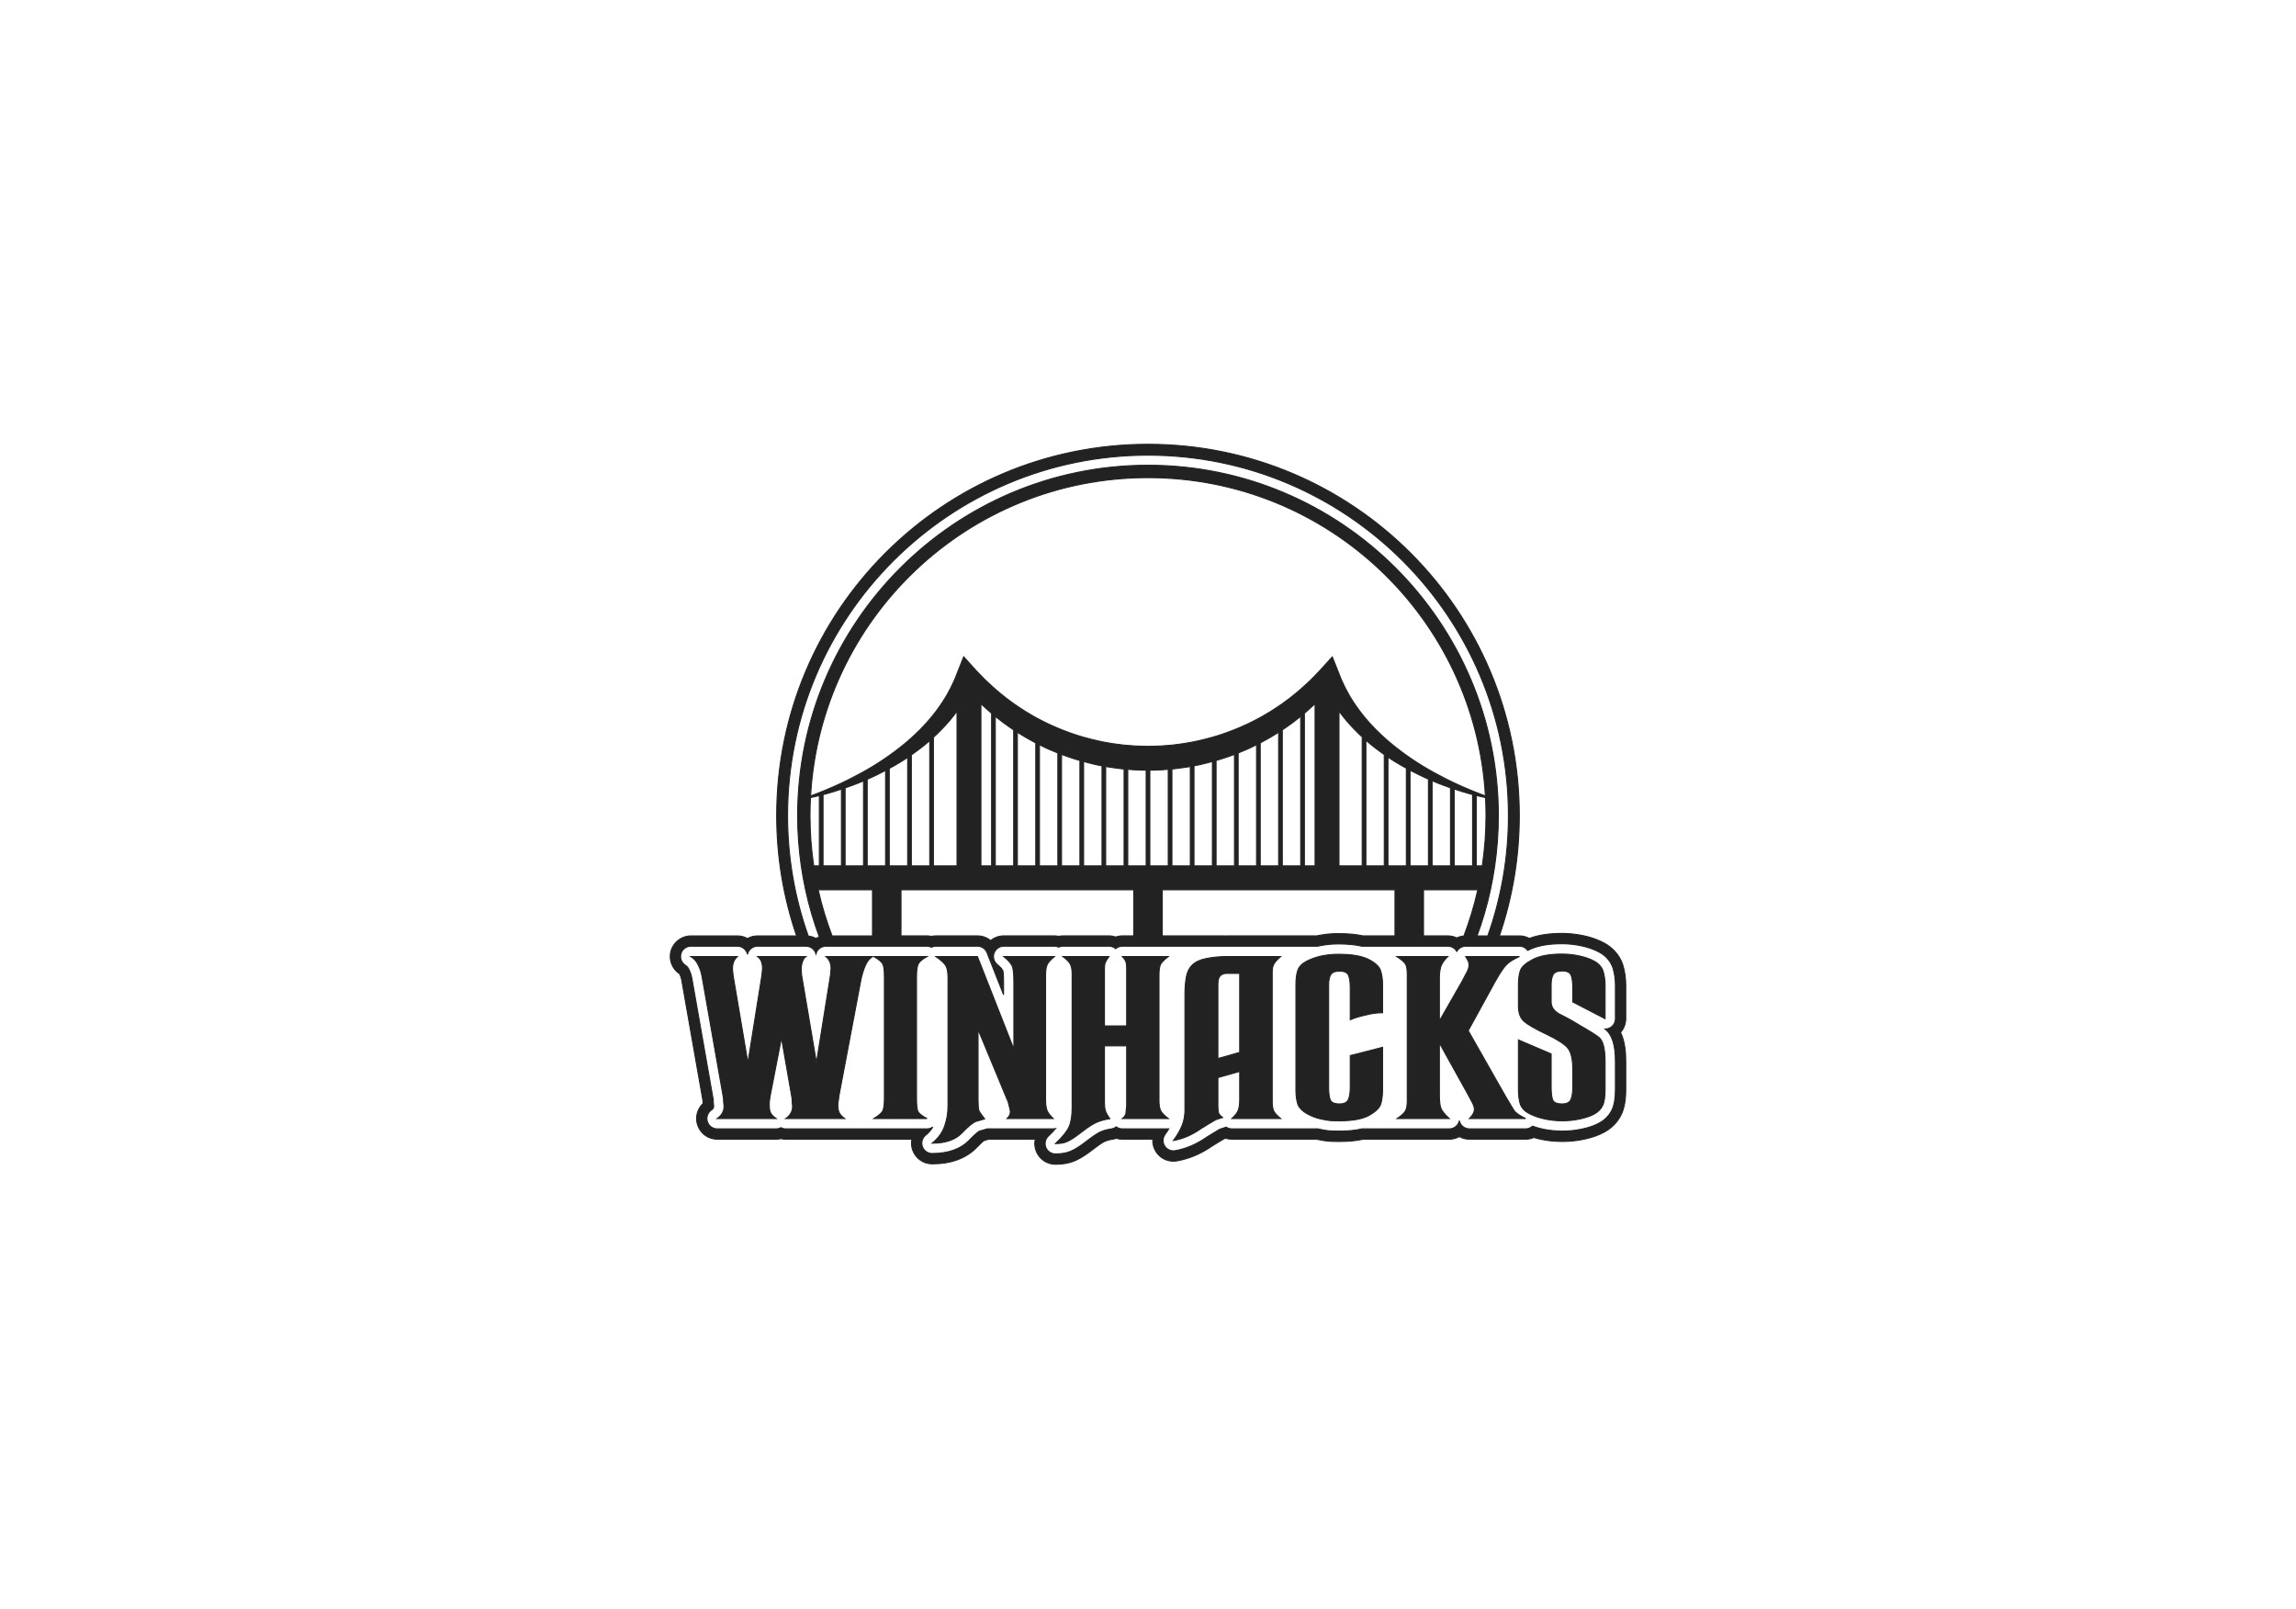 <?xml version="1.0" encoding="UTF-8" standalone="no"?>
<svg
   xmlns:dc="http://purl.org/dc/elements/1.1/"
   xmlns:cc="http://creativecommons.org/ns#"
   xmlns:rdf="http://www.w3.org/1999/02/22-rdf-syntax-ns#"
   xmlns:svg="http://www.w3.org/2000/svg"
   xmlns="http://www.w3.org/2000/svg"
   xmlns:sodipodi="http://sodipodi.sourceforge.net/DTD/sodipodi-0.dtd"
   xmlns:inkscape="http://www.inkscape.org/namespaces/inkscape"
   version="1.1"
   width="1265.854"
   height="886.863"
   id="svg29"
   viewBox="0 0 1265.854 886.863"
   sodipodi:docname="WINHACKS.svg"
   inkscape:version="1.0.2-2 (e86c870879, 2021-01-15)">
  <defs
     id="defs33" />
  <sodipodi:namedview
     pagecolor="#ffffff"
     bordercolor="#666666"
     borderopacity="1"
     objecttolerance="10"
     gridtolerance="10"
     guidetolerance="10"
     inkscape:pageopacity="0"
     inkscape:pageshadow="2"
     inkscape:window-width="2400"
     inkscape:window-height="1321"
     id="namedview31"
     showgrid="false"
     inkscape:zoom="0.66279378"
     inkscape:cx="632.92688"
     inkscape:cy="443.4317"
     inkscape:window-x="-9"
     inkscape:window-y="-9"
     inkscape:window-maximized="1"
     inkscape:current-layer="svg29" />
  <g
     id="Layer1000">
    <path
       d="m 896.326,543.383 c 0,-4.082 -0.555,-7.932 -1.643,-11.421 -0.058,-0.189 -0.12,-0.373 -0.189,-0.561 -1.779,-4.847 -5.229,-8.786 -9.979,-11.391 -3.309,-1.815 -7.164,-3.197 -11.459,-4.107 -3.976,-0.842 -7.958,-1.269 -11.835,-1.269 -7.2,0 -13.152,0.905 -18.062,2.759 -1.651,-0.904 -3.518,-1.398 -5.431,-1.398 h -11.073 c 7.12,-20.8 10.989,-43.107 10.989,-66.32 0,-113.062 -91.655,-204.716 -204.716,-204.716 -113.062,0 -204.717,91.655 -204.717,204.716 0,23.213 3.87,45.52 10.99,66.32 h -21.519 c -1.997,0 -3.906,0.523 -5.571,1.458 -1.666,-0.934 -3.571,-1.458 -5.552,-1.458 h -25.65 c -5.021,0 -9.514,3.366 -10.926,8.184 -1.399,4.779 0.522,9.987 4.677,12.716 0.105,0.246 0.219,0.484 0.34,0.72 0.262,0.503 0.753,1.718 1.106,4.19 0.02,0.136 0.022,0.157 11.406,64.819 0.016,0.094 0.034,0.189 0.052,0.284 0.003,0.124 0.005,0.284 0.005,0.488 0,0.329 0.015,0.656 0.043,0.988 l 0.004,0.043 c -3.157,2.97 -4.374,7.493 -3.03,11.725 1.509,4.747 5.869,7.936 10.85,7.936 h 32.46 c 0.899,0 1.796,-0.108 2.667,-0.318 0.872,0.21 1.768,0.318 2.667,0.318 h 69.527 c -0.386,1.947 -0.266,4.003 0.419,5.962 1.595,4.563 5.915,7.629 10.748,7.629 10.526,0 18.809,-3.073 24.624,-9.136 2.125,-2.219 3.335,-3.247 3.875,-3.664 l 2.695,-0.791 h 25.655 c -0.472,2.162 -0.309,4.462 0.552,6.629 1.731,4.366 5.885,7.189 10.583,7.189 3.909,0 7.221,-0.562 10.139,-1.723 2.416,-0.969 4.937,-2.418 8.039,-4.635 l 3.746,-2.808 c 3.083,-2.373 4.753,-3.247 5.335,-3.515 0.729,-0.339 2.089,-0.816 4.433,-1.177 0.636,-0.099 1.262,-0.25 1.87,-0.453 1.067,0.326 2.183,0.492 3.325,0.492 h 16.775 c -0.149,2.321 0.417,4.682 1.711,6.757 2.093,3.356 5.703,5.359 9.658,5.359 0.656,0 1.315,-0.057 1.95,-0.168 6.758,-1.174 13.324,-3.958 19.518,-8.277 l 3.975,-2.444 2.543,-1.509 c 0.227,-0.073 0.499,-0.162 0.786,-0.256 1.112,0.356 2.277,0.538 3.462,0.538 h 46.706 c 3.03,0.65 5.14,0.991 6.848,1.11 1.383,0.092 3.374,0.138 5.919,0.138 4.904,0 9.142,-0.408 12.925,-1.249 h 47.456 c 2.006,0 3.909,-0.511 5.568,-1.439 1.661,0.926 3.562,1.439 5.554,1.439 h 30.985 c 1.563,0 3.095,-0.326 4.511,-0.942 1.292,0.384 2.59,0.715 3.881,0.985 3.822,0.8 7.833,1.206 11.923,1.206 4.04,0 8.09,-0.429 12.033,-1.276 4.286,-0.918 7.869,-2.182 10.958,-3.866 4.144,-2.264 7.262,-5.443 9.273,-9.458 1.76,-3.529 2.615,-8.129 2.615,-14.059 v -15.344 c 0,-4.795 -0.382,-10.956 -2.874,-16.124 1.819,-2.06 2.874,-4.751 2.874,-7.552 z M 434.21,449.674 v 0 c 0,-109.573 89.144,-198.717 198.717,-198.717 109.573,0 198.718,89.144 198.718,198.717 0,23.246 -4.015,45.572 -11.386,66.321 h -5.918 c 3.016,-8.224 5.494,-16.706 7.378,-25.407 0.94,-4.343 1.734,-8.74 2.377,-13.186 1.308,-9.058 1.998,-18.313 1.998,-27.728 0,-106.512 -86.654,-193.167 -193.166,-193.167 -106.513,0 -193.167,86.654 -193.167,193.167 0,9.415 0.691,18.67 1.998,27.728 0.642,4.446 1.436,8.842 2.377,13.186 1.931,8.919 4.482,17.61 7.601,26.027 -0.646,0.219 -1.277,0.474 -1.87,0.802 -1.29,-0.715 -2.729,-1.171 -4.242,-1.34 C 438.237,495.304 434.21,472.951 434.21,449.674 Z m 16.883,40.914 v 0 h 29.939 v 25.407 H 458.745 c -3.126,-8.209 -5.7,-16.69 -7.652,-25.407 z m 366.898,-52.109 v 0 c -1.37,-0.496 -2.728,-1.024 -4.08,-1.563 -0.678,-0.27 -1.354,-0.543 -2.029,-0.819 -0.277,-0.113 -0.556,-0.223 -0.832,-0.336 -3.146,-1.284 -6.249,-2.655 -9.311,-4.101 -0.679,-0.321 -1.355,-0.647 -2.029,-0.976 -0.727,-0.354 -1.454,-0.706 -2.175,-1.07 -2.205,-1.112 -4.379,-2.274 -6.547,-3.437 l -1.421,-0.795 -1.798,-1.005 -0.23,-0.136 -2.938,-1.742 c -2.085,-1.292 -4.169,-2.58 -6.182,-3.968 -0.347,-0.229 -0.681,-0.474 -1.024,-0.708 -0.679,-0.464 -1.362,-0.925 -2.029,-1.405 -0.976,-0.703 -1.943,-1.418 -2.909,-2.129 l -2.898,-2.212 c -0.955,-0.749 -1.878,-1.536 -2.817,-2.3 -0.519,-0.413 -1.022,-0.844 -1.52,-1.281 -0.411,-0.361 -0.818,-0.725 -1.225,-1.089 -0.266,-0.241 -0.535,-0.477 -0.803,-0.714 -0.636,-0.562 -1.271,-1.125 -1.867,-1.726 l -2.602,-2.5 -2.483,-2.603 c -0.846,-0.849 -1.605,-1.774 -2.391,-2.673 -0.264,-0.31 -0.532,-0.615 -0.8,-0.922 -0.517,-0.593 -1.029,-1.188 -1.497,-1.819 l -0.532,-0.68 -1.664,-2.128 -2.052,-2.902 c -0.707,-0.95 -1.319,-1.961 -1.94,-2.963 -0.604,-1.013 -1.293,-1.973 -1.827,-3.022 l -1.683,-3.096 c -0.557,-1.032 -1.003,-2.118 -1.512,-3.172 l -0.75,-1.585 c -0.243,-0.531 -0.436,-1.084 -0.656,-1.625 l -1.288,-3.254 -3.114,-7.862 -5.807,6.413 -1.106,1.221 -1.116,1.155 -2.474,2.545 c -1.651,1.786 -3.293,3.167 -4.921,4.694 -1.57,1.535 -3.363,2.956 -5.095,4.407 -1.704,1.49 -3.548,2.803 -5.359,4.153 -0.599,0.468 -1.216,0.912 -1.837,1.347 -0.62,0.434 -1.246,0.858 -1.876,1.276 -0.619,0.41 -1.239,0.818 -1.857,1.227 -1.849,1.294 -3.812,2.411 -5.749,3.564 -0.827,0.519 -1.678,0.997 -2.537,1.46 -0.673,0.364 -1.35,0.721 -2.029,1.073 -0.455,0.236 -0.91,0.473 -1.364,0.712 -1.97,1.095 -4.053,1.965 -6.093,2.914 -0.891,0.397 -1.788,0.781 -2.687,1.159 -0.673,0.283 -1.351,0.555 -2.029,0.827 -2.594,1.04 -5.216,2.008 -7.873,2.873 -0.753,0.247 -1.512,0.476 -2.27,0.708 -0.674,0.205 -1.351,0.405 -2.029,0.599 -2.884,0.823 -5.795,1.549 -8.728,2.178 -0.47,0.107 -0.943,0.202 -1.416,0.295 -0.675,0.133 -1.351,0.258 -2.029,0.376 -1.062,0.186 -2.125,0.365 -3.183,0.568 -2.217,0.37 -4.457,0.585 -6.684,0.889 -0.092,0.01 -0.184,0.014 -0.276,0.023 -0.675,0.066 -1.352,0.117 -2.028,0.17 -1.472,0.114 -2.946,0.217 -4.418,0.337 l -5.726,0.144 -1.014,0.025 -1.015,-0.026 -5.725,-0.147 c -1.472,-0.12 -2.945,-0.223 -4.418,-0.337 -0.676,-0.052 -1.353,-0.104 -2.029,-0.17 -0.091,-0.009 -0.184,-0.014 -0.276,-0.023 -2.226,-0.305 -4.467,-0.519 -6.683,-0.889 -1.058,-0.204 -2.122,-0.382 -3.185,-0.567 -0.678,-0.118 -1.354,-0.244 -2.028,-0.378 -0.473,-0.094 -0.944,-0.191 -1.413,-0.301 -2.933,-0.629 -5.846,-1.355 -8.73,-2.178 -0.678,-0.194 -1.354,-0.393 -2.029,-0.598 -0.757,-0.231 -1.515,-0.459 -2.267,-0.706 -2.657,-0.866 -5.282,-1.833 -7.876,-2.874 -0.678,-0.272 -1.356,-0.545 -2.029,-0.829 -0.897,-0.378 -1.792,-0.762 -2.68,-1.16 -2.04,-0.949 -4.123,-1.819 -6.093,-2.913 -0.455,-0.24 -0.913,-0.478 -1.371,-0.715 -0.679,-0.353 -1.355,-0.71 -2.029,-1.073 -0.856,-0.462 -1.704,-0.938 -2.529,-1.455 -1.936,-1.155 -3.902,-2.265 -5.746,-3.567 -0.621,-0.413 -1.245,-0.823 -1.867,-1.235 l -1.844,-1.254 c -0.629,-0.44 -1.253,-0.887 -1.859,-1.361 -1.811,-1.349 -3.655,-2.662 -5.359,-4.152 -1.734,-1.452 -3.512,-2.858 -5.133,-4.442 -1.646,-1.555 -3.377,-3.028 -4.917,-4.698 l -2.377,-2.439 -0.595,-0.61 -0.298,-0.305 -0.074,-0.076 c -0.023,-0.025 0.069,0.083 0.012,0.018 l -0.037,-0.041 -0.148,-0.164 -1.189,-1.318 -5.772,-6.401 -3.132,7.913 -1.288,3.253 c -0.221,0.54 -0.413,1.093 -0.656,1.624 l -0.75,1.585 c -0.513,1.051 -0.955,2.139 -1.514,3.17 l -1.681,3.095 c -0.534,1.049 -1.223,2.01 -1.826,3.022 -0.621,1.002 -1.232,2.013 -1.939,2.963 l -2.05,2.901 -1.861,2.377 -0.337,0.43 c -0.527,0.71 -1.109,1.377 -1.692,2.045 -0.202,0.231 -0.404,0.462 -0.604,0.696 -0.785,0.899 -1.544,1.824 -2.39,2.673 l -2.482,2.603 -2.603,2.498 c -0.658,0.665 -1.363,1.282 -2.065,1.903 -0.202,0.179 -0.404,0.357 -0.604,0.538 -0.472,0.423 -0.946,0.846 -1.424,1.263 -0.433,0.377 -0.87,0.75 -1.321,1.108 -0.939,0.764 -1.861,1.551 -2.816,2.3 l -2.897,2.212 c -1.032,0.758 -2.066,1.519 -3.109,2.268 -0.668,0.479 -1.348,0.942 -2.029,1.405 -0.276,0.187 -0.543,0.386 -0.822,0.569 -2.012,1.389 -4.095,2.677 -6.18,3.97 l -3.141,1.864 -0.026,0.016 -2.003,1.12 -1.216,0.68 c -2.167,1.164 -4.343,2.323 -6.546,3.437 -0.789,0.399 -1.585,0.785 -2.381,1.172 -0.674,0.328 -1.35,0.651 -2.028,0.971 -2.994,1.412 -6.029,2.752 -9.104,4.008 -0.345,0.142 -0.694,0.279 -1.04,0.42 -0.675,0.275 -1.351,0.55 -2.029,0.82 -1.284,0.51 -2.572,1.01 -3.872,1.481 -0.32,0.116 -0.643,0.227 -0.964,0.341 5.624,-97.864 86.755,-175.494 186.029,-175.494 99.274,0 180.406,77.631 186.028,175.497 -0.321,-0.115 -0.644,-0.226 -0.965,-0.341 z m 1.025,1.289 v 0 c 0.171,3.281 0.263,6.583 0.263,9.906 0,9.423 -0.707,18.68 -2.056,27.727 h -3.312 v -38.815 c 1.696,0.423 3.398,0.816 5.106,1.181 z m -7.135,-1.702 v 0 39.336 H 801.739 V 435.017 c 2.868,0.958 5.752,1.853 8.655,2.667 0.495,0.13 0.992,0.254 1.488,0.382 z m -12.172,-3.731 v 0 43.067 h -10.143 v -46.958 c 2.142,0.913 4.3,1.784 6.484,2.581 1.216,0.45 2.436,0.886 3.659,1.31 z m -12.172,-4.774 v 0 47.841 h -10.143 v -52.759 c 1.567,0.826 3.145,1.628 4.727,2.414 l 3.432,1.625 z m -12.172,-6 v 0 53.841 h -10.143 v -59.966 c 0.103,0.07 0.203,0.142 0.306,0.21 l 3.22,2.078 c 2.186,1.317 4.366,2.639 6.611,3.834 0.002,8e-4 0.004,0.002 0.006,0.003 z m -12.172,-7.528 v 0 61.369 h -10.143 v -69.261 l 0.205,0.187 2.971,2.478 c 0.979,0.84 2.026,1.588 3.044,2.372 1.022,0.779 2.039,1.561 3.102,2.28 0.275,0.19 0.548,0.383 0.821,0.575 z m -12.172,-9.746 v 0 71.115 H 738.228 V 392.069 c 0.519,0.73 1.046,1.454 1.618,2.141 l 2.449,3.063 2.61,2.913 c 0.85,0.988 1.793,1.884 2.702,2.811 0.919,0.917 1.813,1.859 2.785,2.714 z m -25.98,-18.296 v 0 89.41 h -5.897 v -84.13 c 0.774,-0.646 1.538,-1.303 2.275,-1.993 1.21,-1.092 2.428,-2.162 3.622,-3.287 z m -7.925,6.937 v 0 82.474 h -10.143 v -74.981 c 0.959,-0.623 1.907,-1.262 2.824,-1.947 2.011,-1.442 4.044,-2.851 5.941,-4.442 0.459,-0.369 0.919,-0.736 1.379,-1.104 z m -12.172,8.786 v 0 73.688 h -10.143 v -67.811 c 0.803,-0.412 1.6,-0.833 2.379,-1.291 2.161,-1.213 4.351,-2.372 6.419,-3.74 0.448,-0.283 0.897,-0.564 1.345,-0.846 z m -12.172,6.89 v 0 66.798 h -10.143 v -62.239 l 1.129,-0.472 c 2.281,-0.975 4.6,-1.86 6.804,-3.005 0.735,-0.365 1.473,-0.723 2.211,-1.082 z m -12.172,5.331 v 0 61.467 h -10.143 v -58.101 c 2.127,-0.616 4.241,-1.275 6.334,-1.998 l 3.503,-1.256 c 0.102,-0.037 0.204,-0.075 0.306,-0.112 z m -12.172,3.934 v 0 57.532 h -10.143 v -55.175 l 0.546,-0.101 c 1.219,-0.231 2.446,-0.425 3.646,-0.748 1.995,-0.46 3.977,-0.969 5.95,-1.508 z m -12.172,2.732 v 0 54.801 h -10.143 v -53.429 c 0.56,-0.05 1.121,-0.091 1.68,-0.15 2.458,-0.343 4.93,-0.601 7.376,-1.021 z m -12.172,1.554 v 0 53.247 h -10.143 v -52.757 c 2.144,-0.059 4.288,-0.108 6.431,-0.198 1.237,-0.104 2.475,-0.195 3.713,-0.292 z m -12.172,0.491 v 0 52.755 h -10.143 v -53.243 c 1.238,0.097 2.476,0.187 3.713,0.292 2.142,0.089 4.287,0.141 6.43,0.196 z m -12.172,-0.67 v 0 53.425 H 609.597 V 422.605 l 1.087,0.2 c 2.446,0.42 4.918,0.679 7.376,1.021 0.559,0.059 1.121,0.1 1.68,0.15 z m -12.172,-1.747 v 0 55.172 H 597.426 V 419.88 c 1.973,0.54 3.955,1.048 5.948,1.508 1.202,0.316 2.429,0.509 3.648,0.742 z m -12.172,-2.919 v 0 58.09 h -10.143 v -61.457 c 0.101,0.036 0.202,0.074 0.303,0.111 l 3.503,1.256 c 2.094,0.724 4.209,1.383 6.337,2 z m -12.172,-4.139 v 0 62.229 h -10.143 v -66.781 c 0.735,0.358 1.472,0.715 2.205,1.079 2.202,1.147 4.527,2.021 6.807,3 z m -12.172,-5.566 v 0 67.795 h -10.143 v -73.671 c 0.446,0.28 0.893,0.56 1.338,0.841 2.068,1.368 4.258,2.528 6.419,3.741 0.781,0.459 1.581,0.881 2.386,1.294 z m -12.172,-7.17 v 0 74.965 h -10.143 v -82.451 c 0.456,0.365 0.913,0.73 1.368,1.096 1.897,1.591 3.929,3.001 5.941,4.442 0.922,0.684 1.873,1.324 2.834,1.949 z m -12.172,-9.144 v 0 84.109 h -5.897 v -89.389 c 1.183,1.114 2.403,2.189 3.611,3.279 0.74,0.693 1.508,1.353 2.286,2.002 z m -19.083,-1.192 v 0 85.3 h -13.003 v -70.899 l 0.852,-0.779 c 0.973,-0.855 1.867,-1.797 2.786,-2.714 0.909,-0.927 1.853,-1.823 2.703,-2.811 l 2.609,-2.915 2.45,-3.064 c 0.567,-0.681 1.089,-1.397 1.603,-2.119 z m -15.032,16.253 v 0 69.048 h -10.143 v -61.202 c 0.347,-0.244 0.693,-0.488 1.042,-0.729 1.062,-0.719 2.08,-1.501 3.103,-2.279 1.018,-0.784 2.066,-1.532 3.044,-2.372 z m -12.172,9.245 v 0 59.803 h -10.143 v -53.711 c 0.074,-0.041 0.15,-0.078 0.224,-0.119 2.246,-1.195 4.427,-2.514 6.612,-3.834 l 3.22,-2.079 c 0.029,-0.019 0.058,-0.04 0.087,-0.059 z m -12.172,7.173 v 0 52.63 H 478.107 v -47.736 l 2.2,-0.973 3.433,-1.624 c 1.509,-0.75 3.014,-1.514 4.511,-2.298 z m -12.172,5.772 v 0 46.858 h -10.143 v -42.986 c 1.296,-0.447 2.587,-0.905 3.874,-1.381 2.112,-0.768 4.197,-1.612 6.27,-2.491 z m -12.172,4.552 v 0 42.306 h -10.143 v -39.276 c 0.566,-0.146 1.134,-0.287 1.699,-0.436 2.832,-0.794 5.646,-1.664 8.444,-2.594 z m -12.172,3.548 v 0 38.758 h -3.103 c -1.35,-9.047 -2.056,-18.305 -2.056,-27.727 0,-3.323 0.09,-6.625 0.263,-9.905 1.637,-0.349 3.269,-0.722 4.896,-1.125 z m 45.019,51.944 v 0 h 128.312 v 25.407 h -6.272 c -1.263,0 -2.51,0.211 -3.688,0.615 -1.179,-0.403 -2.425,-0.615 -3.69,-0.615 h -25.423 c -0.782,0 -1.559,0.083 -2.324,0.245 -0.766,-0.162 -1.544,-0.245 -2.329,-0.245 h -27.92 c -2.701,0 -5.249,0.964 -7.248,2.614 -1.995,-1.66 -4.544,-2.614 -7.279,-2.614 h -22.927 c -0.828,0 -1.645,0.09 -2.445,0.269 -0.799,-0.178 -1.612,-0.269 -2.434,-0.269 h -14.334 z m 144.035,0 v 0 h 128.312 v 25.407 h -17.651 c -3.891,-0.84 -8.312,-1.248 -13.486,-1.248 -2.21,0 -4.245,0.098 -6.054,0.294 -1.731,0.187 -3.545,0.465 -5.705,0.883 -0.102,0.022 -0.204,0.046 -0.305,0.071 h -49.451 c -0.495,0 -0.991,0.014 -1.487,0.03 l -0.127,0.003 c -0.238,-0.021 -0.477,-0.034 -0.721,-0.034 h -33.325 z m 144.034,0 v 0 h 29.939 c -1.957,8.738 -4.538,17.239 -7.674,25.465 -1.371,0.125 -2.699,0.486 -3.918,1.072 -1.518,-0.732 -3.203,-1.131 -4.939,-1.131 h -13.408 z m 105.811,71.068 v 0 c 0,1.987 -1.036,3.831 -2.735,4.863 -0.906,0.551 -1.93,0.829 -2.957,0.829 -0.011,0 -0.022,0 -0.033,0 3.906,2.99 5.725,8.715 5.725,17.984 v 15.344 c 0,5.03 -0.66,8.798 -2.017,11.52 -1.477,2.951 -3.799,5.304 -6.906,7.001 -2.596,1.415 -5.677,2.494 -9.422,3.296 -3.558,0.764 -7.205,1.15 -10.841,1.15 -3.7,0 -7.32,-0.365 -10.758,-1.085 -2.008,-0.421 -3.927,-0.978 -5.763,-1.637 -1.018,0.915 -2.348,1.473 -3.795,1.473 h -30.985 c -2.302,0 -4.378,-1.387 -5.259,-3.515 -0.13,-0.314 -0.23,-0.637 -0.302,-0.962 -0.062,0.284 -0.147,0.567 -0.254,0.845 -0.851,2.188 -2.958,3.632 -5.307,3.632 h -48.102 c -3.462,0.827 -7.518,1.248 -12.278,1.248 -2.43,0 -4.295,-0.043 -5.543,-0.125 -1.413,-0.099 -3.363,-0.423 -6.153,-1.023 -0.13,-0.028 -0.259,-0.07 -0.389,-0.1 h -47.387 c -1.139,0 -2.221,-0.34 -3.131,-0.939 -0.074,0.027 -3.478,1.131 -3.478,1.131 l -3.085,1.83 -4.197,2.581 c -5.546,3.891 -11.388,6.39 -17.367,7.428 -0.326,0.057 -0.652,0.084 -0.976,0.084 -1.941,0 -3.777,-0.994 -4.829,-2.679 -1.226,-1.966 -1.139,-4.479 0.222,-6.355 0.781,-1.077 1.453,-2.106 2.059,-3.104 -0.096,0.005 -0.189,0.023 -0.286,0.023 h -25.31 c -1.257,0 -2.441,-0.413 -3.401,-1.128 -0.759,0.597 -1.67,1.002 -2.655,1.153 -2.413,0.372 -4.42,0.923 -5.965,1.639 -1.138,0.525 -3.169,1.672 -6.413,4.168 l -3.689,2.765 c -2.619,1.871 -4.789,3.122 -6.743,3.905 -2.23,0.888 -4.849,1.315 -8.021,1.315 -2.334,0 -4.431,-1.424 -5.291,-3.594 -0.861,-2.169 -0.31,-4.644 1.39,-6.243 1.775,-1.671 3.04,-3.034 3.97,-4.15 -0.427,0.102 -0.864,0.17 -1.316,0.17 h -36.361 l -4.298,1.261 c -0.317,0.16 -1.839,1.058 -5.565,4.949 -4.697,4.898 -11.598,7.381 -20.513,7.381 -2.42,0 -4.575,-1.53 -5.374,-3.815 -0.798,-2.284 -0.065,-4.824 1.828,-6.331 1.673,-1.332 2.943,-2.81 3.9,-4.445 -0.92,0.626 -2.016,1 -3.19,1 h -45.397 -0.25 -32.21 c -0.953,0 -1.864,-0.237 -2.667,-0.664 -0.803,0.427 -1.714,0.664 -2.667,0.664 h -32.46 c -2.48,0 -4.674,-1.606 -5.426,-3.969 -0.751,-2.364 0.115,-4.941 2.141,-6.372 0.633,-0.448 0.931,-0.808 1.072,-1.045 0.151,-0.315 0.223,-0.521 0.254,-0.628 0,0.002 0.002,-0.058 0.007,-0.173 l -0.202,-2.319 c -0.014,-0.165 -0.021,-0.329 -0.021,-0.494 0,-0.744 -0.027,-1.128 -0.042,-1.285 -0.039,-0.149 -0.072,-0.3 -0.099,-0.453 0,0 -11.37,-64.587 -11.379,-64.649 -0.361,-2.524 -0.928,-4.548 -1.688,-6.015 -0.065,-0.124 -0.124,-0.249 -0.179,-0.378 -0.458,-1.069 -1.106,-1.846 -2.039,-2.444 -2.127,-1.363 -3.102,-3.966 -2.391,-6.393 0.711,-2.425 2.935,-4.091 5.463,-4.091 h 25.65 c 2.372,0 4.494,1.471 5.329,3.689 0.097,0.259 0.175,0.523 0.233,0.788 0.048,-0.218 0.109,-0.435 0.182,-0.65 0.794,-2.29 2.954,-3.828 5.379,-3.828 h 23.57 3.101 c 1.561,0 3.007,0.641 4.054,1.705 0.596,0.606 1.065,1.345 1.346,2.188 0.039,0.116 0.074,0.232 0.104,0.349 0.044,-0.168 0.097,-0.335 0.157,-0.5 0.635,-1.742 2.064,-3.021 3.787,-3.513 0.5,-0.143 1.022,-0.229 1.561,-0.229 h 5.646 20.024 0.207 c 0.095,0 0.185,0.019 0.28,0.024 0.096,-0.005 0.19,-0.024 0.287,-0.024 h 14.948 14.334 c 0.866,0 1.688,0.21 2.434,0.564 0.749,-0.357 1.577,-0.564 2.445,-0.564 h 22.927 c 2.34,0 4.441,1.431 5.298,3.609 l 9.098,23.133 v -6.749 c 0,-5.101 -0.393,-6.601 -0.472,-6.85 0,0.003 0,0.003 0,0.003 -0.012,0 -0.538,-0.994 -3.042,-3.081 -1.841,-1.534 -2.524,-4.056 -1.708,-6.31 0.816,-2.254 2.956,-3.755 5.352,-3.755 h 27.92 c 0.823,0 1.61,0.189 2.33,0.512 0.717,-0.322 1.502,-0.512 2.323,-0.512 h 25.423 c 1.376,0 2.677,0.495 3.689,1.356 1.009,-0.857 2.309,-1.356 3.689,-1.356 h 6.272 15.722 33.325 c 0.179,0 0.353,0.025 0.528,0.042 0.603,-0.016 1.205,-0.042 1.807,-0.042 h 50.166 c 0.276,-0.066 0.541,-0.145 0.821,-0.206 1.88,-0.361 3.54,-0.613 5.089,-0.781 1.605,-0.173 3.433,-0.261 5.439,-0.261 5.009,0 9.262,0.415 12.857,1.248 h 18.28 15.722 13.408 c 2.058,0 3.933,1.109 4.937,2.859 0.013,-0.024 0.027,-0.048 0.041,-0.071 0.263,-0.444 0.583,-0.841 0.944,-1.19 1.047,-1.01 2.457,-1.597 3.951,-1.597 h 4.043 5.981 6.476 13.124 c 1.855,0 3.519,0.908 4.565,2.326 0.011,-0.006 0.021,-0.012 0.032,-0.018 4.664,-2.47 10.844,-3.669 18.896,-3.669 3.485,0 7.07,0.386 10.656,1.145 3.748,0.794 7.078,1.98 9.9,3.529 3.576,1.962 6.057,4.774 7.373,8.363 0.033,0.089 0.063,0.178 0.091,0.268 0.924,2.965 1.393,6.247 1.393,9.752 z"
       style="fill:#222222;fill-rule:evenodd;stroke:#222222;stroke-width:0.567;stroke-linecap:butt;stroke-linejoin:miter;stroke-dasharray:none"
       id="path10" />
    <path
       d="m 463.521,527.379 h -7.419 -0.741 c 0.603,0.507 1.099,1.079 1.51,1.702 0.43,0.651 0.758,1.363 0.977,2.14 0.228,0.809 0.35,1.681 0.35,2.628 l -0.34,3.859 -0.724,4.523 -1.56,9.749 -5.434,33.963 -8.172,-48.236 -0.113,-1.361 -0.114,-1.93 c 0,-1.363 0.207,-2.705 0.624,-4.029 0.312,-0.995 0.765,-1.81 1.357,-2.442 0.195,-0.208 0.404,-0.397 0.629,-0.566 h -0.861 -25.811 c 1.058,0.834 1.776,1.798 2.156,2.896 0.378,1.098 0.568,2.401 0.568,3.915 l -0.341,3.518 -7.717,48.236 -8.172,-48.236 -0.34,-3.518 c 0,-2.951 0.908,-5.221 2.724,-6.811 h -25.65 c 1.891,1.212 3.292,2.877 4.199,4.995 1.058,2.043 1.817,4.652 2.27,7.83 l 11.35,64.466 c 0.151,0.454 0.227,1.362 0.227,2.724 l 0.227,2.611 c 0,0.758 -0.076,1.401 -0.227,1.93 -0.152,0.53 -0.38,1.097 -0.681,1.702 -0.607,1.134 -1.552,2.155 -2.837,3.064 h 32.46 c -1.589,-1.135 -2.611,-2.193 -3.064,-3.178 -0.454,-0.982 -0.681,-2.23 -0.681,-3.745 v -2.269 l 0.454,-3.178 6.242,-32.119 5.675,32.459 c 0.151,0.454 0.227,1.362 0.227,2.724 l 0.227,2.611 c 0,0.758 -0.076,1.401 -0.227,1.93 -0.152,0.53 -0.38,1.097 -0.681,1.702 -0.606,1.134 -1.552,2.155 -2.837,3.064 h 32.461 c -1.438,-1.059 -2.423,-2.1 -2.951,-3.121 -0.53,-1.021 -0.795,-2.251 -0.795,-3.69 v -2.155 c 0.151,-0.302 0.265,-0.756 0.341,-1.363 0.074,-0.605 0.151,-1.285 0.227,-2.043 l 6.151,-32.48 1.561,-8.245 1.461,-7.714 1.83,-9.66 1.141,-6.028 c 0.605,-2.951 1.437,-5.618 2.497,-8.002 1.014,-2.281 2.309,-3.844 3.879,-4.705 0.07,-0.038 0.137,-0.083 0.207,-0.119 h -0.207 z"
       style="fill:#222222;fill-rule:evenodd;stroke:#222222;stroke-width:0.567;stroke-linecap:butt;stroke-linejoin:miter;stroke-dasharray:none"
       id="path12" />
    <path
       d="m 505.299,585.421 v -47.031 c 0,-3.329 0.321,-5.637 0.965,-6.923 0.642,-1.286 2.251,-2.647 4.824,-4.087 h -14.334 -14.948 c 2.724,1.59 4.369,2.991 4.937,4.199 0.567,1.212 0.851,3.482 0.851,6.811 v 38.363 8.275 8.805 11.861 c 0,3.178 -0.303,5.448 -0.908,6.811 -0.681,1.212 -2.308,2.611 -4.88,4.199 h 29.282 c -2.877,-1.512 -4.559,-2.856 -5.051,-4.029 -0.493,-1.173 -0.738,-3.499 -0.738,-6.981 v -11.157 z"
       style="fill:#222222;fill-rule:evenodd;stroke:#222222;stroke-width:0.567;stroke-linecap:butt;stroke-linejoin:miter;stroke-dasharray:none"
       id="path14" />
    <path
       d="m 577.255,532.033 c 0.529,-1.285 1.891,-2.837 4.086,-4.654 h -27.92 c 2.724,2.27 4.33,4.182 4.823,5.732 0.492,1.552 0.738,4.409 0.738,8.569 v 36.774 l -20.088,-51.074 h -22.927 c 3.026,2.122 4.898,3.881 5.618,5.281 0.719,1.401 1.079,3.618 1.079,6.647 v 70.085 c 0,2.273 -0.152,4.279 -0.454,6.02 -0.302,1.742 -0.757,3.521 -1.362,5.34 -1.287,3.71 -3.594,6.89 -6.923,9.541 7.339,0 12.806,-1.876 16.4,-5.624 3.593,-3.753 6.223,-5.894 7.888,-6.421 l 4.654,-1.364 c -1.816,-2.274 -2.876,-3.845 -3.178,-4.717 -0.303,-0.871 -0.454,-2.822 -0.454,-5.853 v -38.755 l 16.003,38.588 c 0.378,0.607 0.681,1.476 0.908,2.611 l 0.681,2.724 0.227,1.475 c 0,1.287 -0.607,2.537 -1.816,3.745 h 2.61 19.294 3.519 c -1.892,-1.815 -3.064,-3.422 -3.519,-4.823 -0.454,-1.399 -0.681,-3.386 -0.681,-5.959 v -68.211 c 0,-2.497 0.265,-4.387 0.794,-5.675 z"
       style="fill:#222222;fill-rule:evenodd;stroke:#222222;stroke-width:0.567;stroke-linecap:butt;stroke-linejoin:miter;stroke-dasharray:none"
       id="path16" />
    <path
       d="m 638.996,594.632 v -57.49 c 0,-2.194 0.265,-3.973 0.794,-5.335 0.253,-0.456 0.591,-0.927 0.998,-1.409 0.806,-0.956 1.907,-1.96 3.315,-3.017 h -3.315 -15.722 -6.272 c 1.058,1.136 1.72,2.14 1.986,3.008 0.265,0.871 0.398,1.987 0.398,3.348 v 31.892 H 608.919 V 534.076 c 0,-1.436 0.151,-2.553 0.454,-3.348 0.302,-0.794 0.983,-1.909 2.043,-3.348 h -25.423 c 2.344,1.742 3.745,3.216 4.2,4.425 0.604,1.212 0.908,2.989 0.908,5.333 v 73.413 c 0,4.614 -0.568,8.187 -1.703,10.722 -1.135,2.533 -3.631,5.615 -7.491,9.247 2.421,0 4.388,-0.303 5.902,-0.905 1.513,-0.607 3.329,-1.666 5.448,-3.178 l 3.632,-2.722 c 2.951,-2.27 5.448,-3.877 7.49,-4.82 2.043,-0.947 4.54,-1.646 7.491,-2.1 -1.287,-1.814 -2.1,-3.288 -2.44,-4.423 -0.34,-1.134 -0.51,-2.684 -0.51,-4.651 v -2.949 -28.133 h 12.258 v 28.26 4.653 l -0.454,4.539 c -0.454,1.136 -1.098,2.006 -1.93,2.611 h 25.31 c -2.27,-1.739 -3.689,-3.235 -4.256,-4.484 -0.568,-1.248 -0.851,-3.007 -0.851,-5.278 v -4.539 z"
       style="fill:#222222;fill-rule:evenodd;stroke:#222222;stroke-width:0.567;stroke-linecap:butt;stroke-linejoin:miter;stroke-dasharray:none"
       id="path18" />
    <path
       d="m 702.383,531.409 c 0.641,-1.096 1.873,-2.44 3.689,-4.03 h -27.693 -1.93 c -3.709,0 -7.378,0.342 -11.009,1.022 -3.632,0.681 -6.338,1.912 -8.115,3.69 -1.779,1.777 -2.894,4.104 -3.348,6.976 -0.454,2.875 -0.681,5.713 -0.681,8.512 v 1.703 62.632 c 0,3.102 -0.51,5.937 -1.532,8.512 -1.021,2.568 -2.63,5.368 -4.824,8.394 5.221,-0.907 10.289,-3.099 15.209,-6.577 l 4.427,-2.721 3.631,-2.154 3.86,-1.249 c -1.288,-0.983 -2.043,-1.852 -2.271,-2.608 -0.227,-0.754 -0.341,-2.08 -0.341,-3.97 v -6.576 -8.845 l 12.031,-3.407 v 3.064 12.486 c 0,2.497 -0.266,4.446 -0.795,5.845 -0.529,1.401 -1.702,2.934 -3.518,4.596 h 26.899 c -2.119,-1.739 -3.425,-3.196 -3.916,-4.369 -0.493,-1.172 -0.738,-2.856 -0.738,-5.051 v -71.39 c 0,-1.89 0.321,-3.386 0.965,-4.484 z m -18.897,7.884 v 0 40.922 l -12.031,3.407 v -40.926 c 0,-2.267 0.435,-3.836 1.306,-4.705 0.869,-0.869 1.986,-1.304 3.348,-1.304 h 7.378 z"
       style="fill:#222222;fill-rule:evenodd;stroke:#222222;stroke-width:0.567;stroke-linecap:butt;stroke-linejoin:miter;stroke-dasharray:none"
       id="path20" />
    <path
       d="m 754.421,528.912 c -3.708,-1.854 -9.194,-2.781 -16.457,-2.781 -1.816,0 -3.424,0.076 -4.823,0.227 -1.402,0.152 -2.895,0.38 -4.484,0.683 -3.103,0.681 -5.884,1.668 -8.341,2.954 -2.46,1.288 -4.048,2.918 -4.767,4.886 -0.72,1.971 -1.079,4.698 -1.079,8.183 v 3.181 51.479 3.067 c 0,3.257 0.378,6.023 1.136,8.297 0.908,1.97 2.61,3.637 5.107,5 2.497,1.364 4.975,2.311 7.434,2.841 2.458,0.529 4.237,0.833 5.334,0.909 1.096,0.073 2.818,0.113 5.164,0.113 7.188,0 12.579,-1.006 16.173,-3.016 3.593,-2.011 5.732,-4.079 6.413,-6.204 0.681,-2.125 1.021,-4.816 1.021,-8.08 v -2.733 -4.906 -9.226 -6.354 l -17.819,4.555 v 17.43 c 0,3.039 -0.36,5.335 -1.079,6.892 -0.719,1.556 -2.327,2.335 -4.824,2.335 -2.8,0 -4.503,-0.737 -5.107,-2.212 -0.607,-1.476 -0.908,-3.803 -0.908,-6.981 v -54.819 -1.703 c 0,-2.344 0.377,-4.179 1.135,-5.505 0.755,-1.321 2.383,-1.985 4.88,-1.985 2.648,0 4.294,0.753 4.937,2.262 0.642,1.507 0.965,3.804 0.965,6.893 v 17.63 c 2.193,-0.982 5.068,-1.852 8.626,-2.61 3.102,-0.832 6.166,-1.248 9.193,-1.248 v -12.371 -3.065 c 0,-3.026 -0.38,-5.654 -1.135,-7.887 -0.757,-2.232 -2.99,-4.274 -6.696,-6.129 z"
       style="fill:#222222;fill-rule:evenodd;stroke:#222222;stroke-width:0.567;stroke-linecap:butt;stroke-linejoin:miter;stroke-dasharray:none"
       id="path22" />
    <path
       d="m 834.663,612.163 -4.427,-7.378 -20.77,-36.546 14.754,-26.899 c 2.421,-4.314 4.407,-7.338 5.958,-9.08 1.55,-1.739 4.067,-3.366 7.548,-4.881 h -15.364 -6.566 -6.045 -1.648 l 0.901,1.652 0.462,0.845 c 0.301,0.681 0.453,1.439 0.453,2.271 0,1.21 -0.453,2.61 -1.362,4.199 l -2.497,4.766 -12.485,21.791 v -6.115 -12.651 -2.912 -1.928 c 0,-3.102 0.377,-5.522 1.135,-7.265 0.908,-1.739 2.08,-3.291 3.519,-4.654 h -13.408 -14.739 c 2.648,1.742 4.273,3.161 4.88,4.257 0.605,1.097 0.908,3.008 0.908,5.732 v 42.065 8.13 7.069 11.969 c 0,2.8 -0.34,4.787 -1.021,5.959 -0.681,1.174 -2.195,2.554 -4.54,4.142 h 28.715 c -2.649,-2.42 -4.219,-4.407 -4.71,-5.959 -0.493,-1.549 -0.738,-3.951 -0.738,-7.206 v -26.974 -1.515 l 0.493,0.888 14.828,26.692 2.497,4.654 c 0.982,1.741 1.475,3.178 1.475,4.312 0,1.59 -0.907,3.292 -2.724,5.108 h 28.147 2.837 c -3.331,-1.588 -5.487,-3.102 -6.469,-4.539 z"
       style="fill:#222222;fill-rule:evenodd;stroke:#222222;stroke-width:0.567;stroke-linecap:butt;stroke-linejoin:miter;stroke-dasharray:none"
       id="path24" />
    <path
       d="m 879.039,529.991 c -2.346,-1.287 -5.127,-2.27 -8.342,-2.951 -3.217,-0.681 -6.375,-1.021 -9.477,-1.021 -7.037,0 -12.447,1.004 -16.23,3.006 -3.785,2.006 -6.036,4.012 -6.754,6.017 -0.72,2.006 -1.078,4.749 -1.078,8.229 v 3.064 8.286 c 0,3.858 1.04,6.696 3.122,8.511 2.08,1.816 6.186,4.182 12.314,7.093 6.129,2.915 10.083,5.488 11.861,7.719 1.777,2.232 2.667,6.11 2.667,11.633 v 9.874 c 0,3.027 -0.36,5.318 -1.078,6.866 -0.72,1.552 -2.327,2.327 -4.824,2.327 -2.877,0 -4.597,-0.737 -5.164,-2.212 -0.567,-1.476 -0.851,-3.803 -0.851,-6.981 v -18.386 l -18.046,-7.719 v 24.402 3.065 c 0,3.254 0.378,6.014 1.135,8.284 0.908,2.119 2.629,3.802 5.165,5.051 2.534,1.248 5.335,2.195 8.399,2.838 3.065,0.641 6.26,0.964 9.591,0.964 3.253,0 6.469,-0.342 9.647,-1.023 3.178,-0.681 5.806,-1.591 7.888,-2.727 2.08,-1.136 3.592,-2.652 4.54,-4.546 0.945,-1.895 1.418,-4.887 1.418,-8.979 v -2.728 -12.616 c 0,-7.274 -1.191,-11.782 -3.575,-13.525 -2.383,-1.741 -5.845,-3.901 -10.385,-6.479 -2.724,-1.666 -4.863,-2.916 -6.413,-3.75 -1.552,-0.834 -3.235,-1.704 -5.051,-2.614 -2.876,-1.666 -4.313,-3.864 -4.313,-6.591 v -7.841 -1.704 c 0,-2.349 0.378,-4.187 1.136,-5.513 0.755,-1.326 2.383,-1.99 4.88,-1.99 2.648,0 4.294,0.761 4.937,2.281 0.642,1.52 0.965,3.839 0.965,6.952 v 4.901 2.965 l 17.819,9.233 v -15.549 -2.724 c 0,-2.951 -0.38,-5.635 -1.135,-8.059 -0.833,-2.269 -2.422,-4.047 -4.767,-5.333 z"
       style="fill:#222222;fill-rule:evenodd;stroke:#222222;stroke-width:0.567;stroke-linecap:butt;stroke-linejoin:miter;stroke-dasharray:none"
       id="path26" />
  </g>
</svg>
